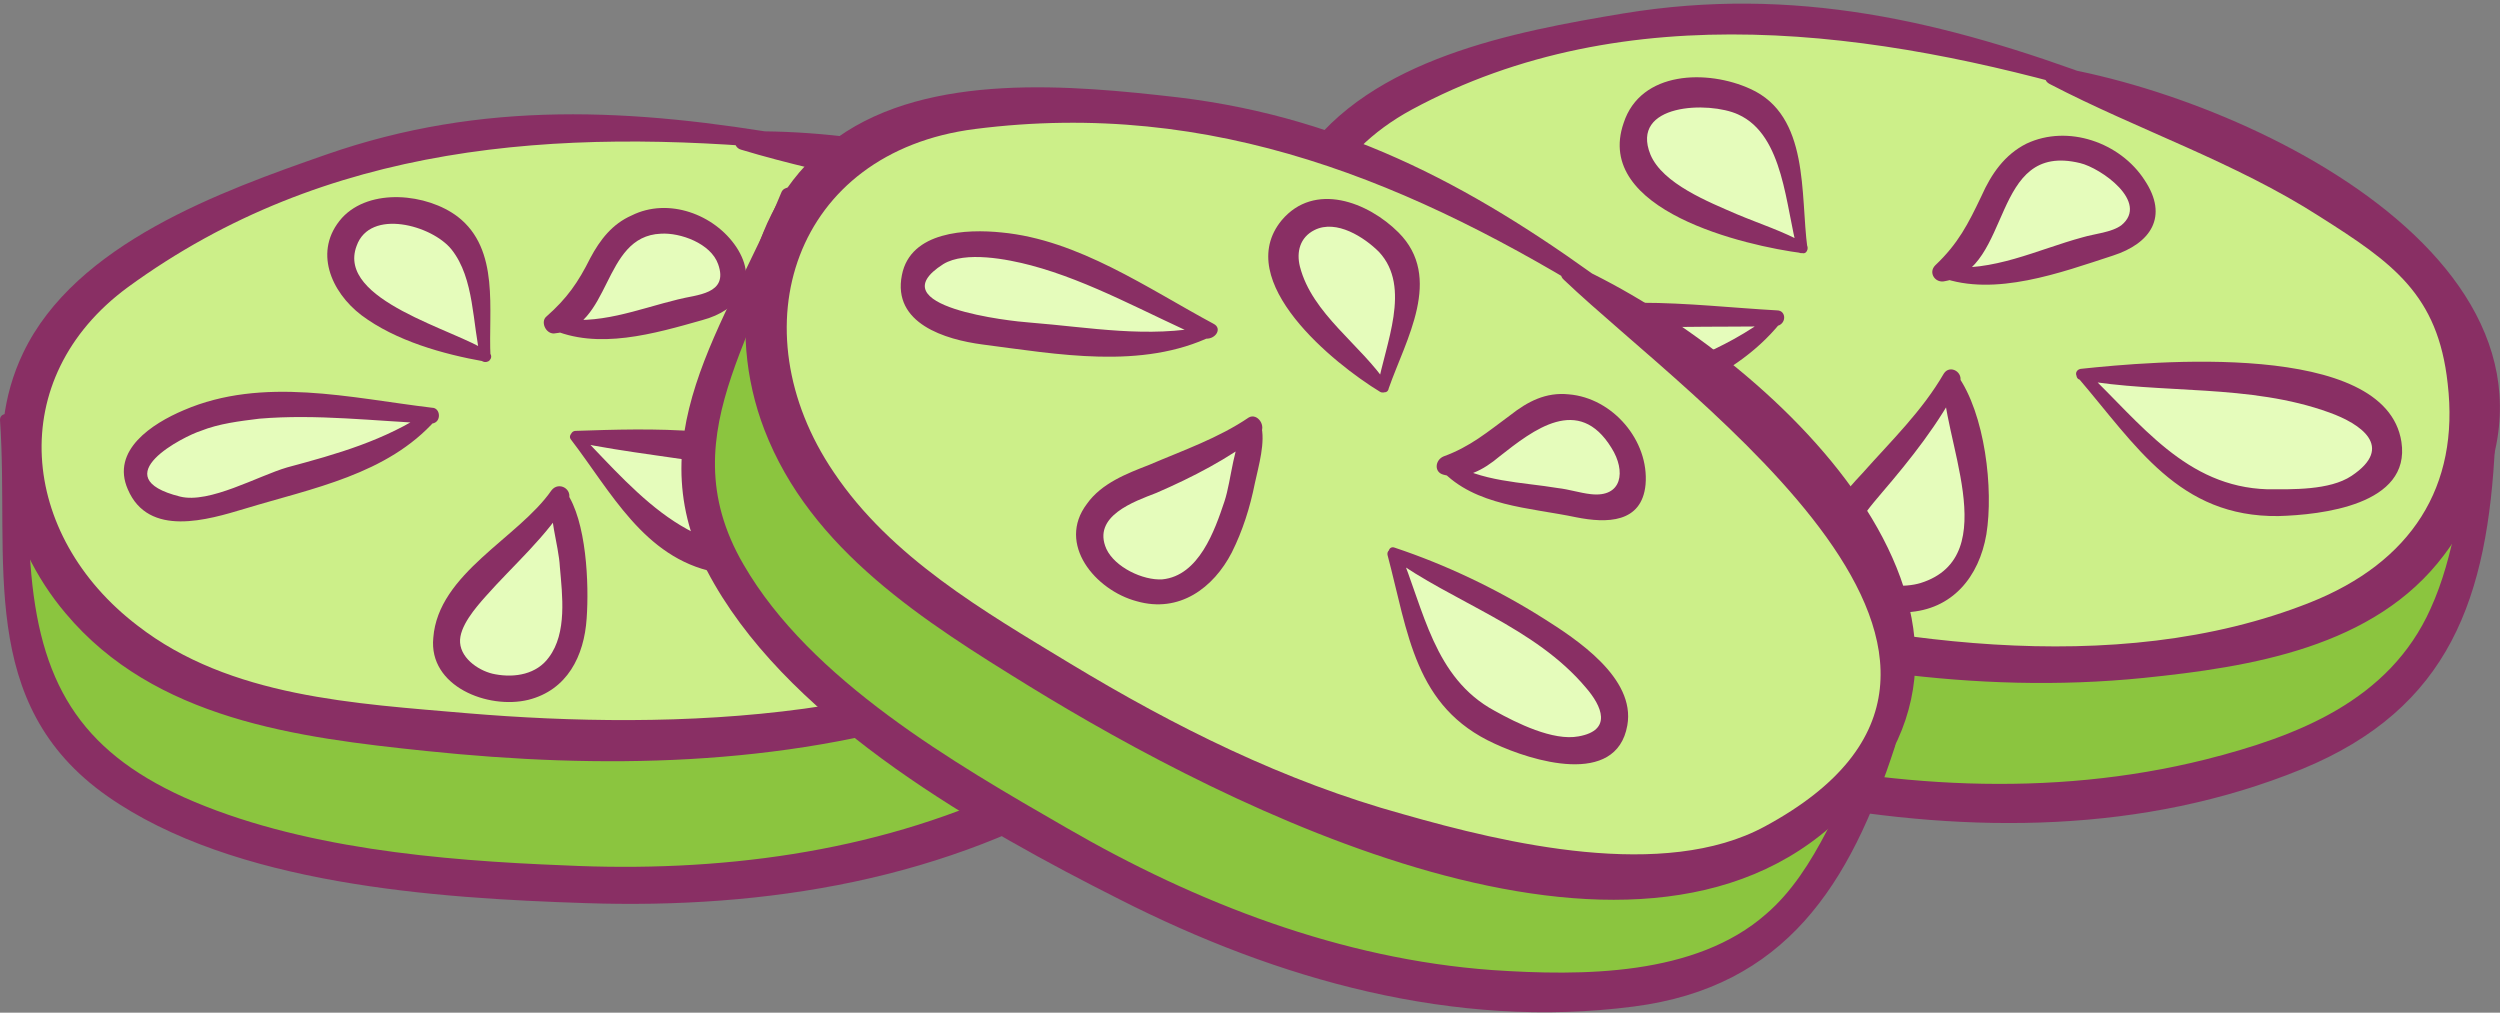 <?xml version="1.0" encoding="utf-8"?>
<!-- Generator: Adobe Illustrator 19.1.0, SVG Export Plug-In . SVG Version: 6.00 Build 0)  -->
<svg version="1.1" id="Layer_1" xmlns="http://www.w3.org/2000/svg" xmlns:xlink="http://www.w3.org/1999/xlink" x="0px" y="0px"
	 viewBox="0 0 205.4 83.2" style="enable-background:new 0 0 205.4 83.2;" xml:space="preserve">
<rect x="0" y="0" width="205.4" height="83.2" fill="#808080" stroke="none"/>
<style type="text/css">
	.st0{fill:#97DD24;}
	.st1{fill:#E05C46;}
	.st2{fill:#FAB239;}
	.st3{fill:#8BC53F;}
	.st4{fill:#CCEF89;}
	.st5{fill:#FECF83;}
	.st6{fill:#FE6600;}
	.st7{fill:#892F64;}
	.st8{fill:#FFFFFF;}
	.st9{fill:#E04B2C;}
	.st10{fill:#6E2F8C;}
	.st11{fill:#FDC400;}
	.st12{fill:#E5FCBB;}
	.st13{fill:#FFEFDC;}
	.st14{fill:#F48371;}
	.st15{fill:#FF9300;}
	.st16{fill:#FFAD4A;}
	.st17{fill:#F7D5EE;}
	.st18{fill:#AF6D9B;}
	.st19{fill:#E2AA59;}
</style>
<g>
	<g>
		<g>
			<g>
				<g>
					<path class="st3" d="M104.9,17.4c0.7,9.2-5.1,18.3,0.3,27c4.6,7.6,13.4,11,21.4,14c19.7,7.2,41.5,11.3,61.7,3.4
						c4.5-1.8,9.2-4,11.6-8.5c2.8-5.1,3.4-11.3,4.1-17L104.9,17.4z"/>
				</g>
			</g>
			<g>
				<g>
					<g>
						<path class="st7" d="M104.5,17.4c-1.6,13.3-6.5,24.7,5.6,34.3c10.2,8.1,25.7,11.9,38.1,14.3c13.7,2.5,27.9,2.5,40.9-2.8
							c12.2-5,15.3-14.1,15.9-26.8c0-1.1-1.7-1.4-1.9-0.3c-1,4.7-1.4,9.5-3.4,13.9c-3.4,7.6-11,10.5-18.5,12.4
							c-12.8,3.2-26.2,2.3-39-0.8c-10-2.5-21.9-5.5-30.1-12.1c-11.2-9-5-20.4-6.6-32.2C105.3,16.7,104.5,17,104.5,17.4L104.5,17.4z"
							/>
					</g>
				</g>
			</g>
		</g>
		<g>
			<g>
				<g>
					<path class="st4" d="M172.7,7.2c-8.1-2.7-16.4-5.4-25-5.8C138.4,1,129,3,120.3,5.8c-6,1.9-11.7,5.2-13.9,11.4
						c-2.6,7.3,0.1,15.3,5.3,20.7c5.4,5.6,13.1,8.2,20.4,10.4c8.3,2.5,16.7,4.6,25.3,5.6c9,1,18.2,0.7,27.1-1.3
						c3.7-0.9,7.8-1.9,11.1-4.1c3-2.1,4.9-5.2,6.5-8.5c1.9-3.9,2.9-8.1,1.2-12.3c-1.7-4.1-5.3-7-8.8-9.4
						c-7.8-5.4-16.6-9.2-25.6-12.1L172.7,7.2z"/>
				</g>
			</g>
			<g>
				<g>
					<g>
						<path class="st7" d="M172.8,6.6c-13.1-4.9-25.4-7.8-39.4-5.5c-9,1.5-20.8,3.7-26.4,11.8c-5,7.2-3.6,16.8,1.5,23.7
							c6.2,8.5,17,11.7,26.7,14.4c13.3,3.8,27,6.1,40.9,4.7c8.8-0.9,19-2.5,24.7-10.1C216.9,24.1,186.9,8.6,169,5.5
							c-0.8-0.1-1.4,1-0.6,1.4c7.3,3.8,15.2,6.4,22.2,10.9c6,3.8,9.7,6.4,10.5,13.7c1,8.5-3,14.7-11.3,18
							c-16.1,6.4-35.9,3.2-51.9-1.2c-7.1-2-14.7-3.9-20.9-8.1C105.7,32.6,102.7,16.2,116,9c17.6-9.5,38.3-6.5,56.5-1.2
							C173.3,8,173.5,6.9,172.8,6.6L172.8,6.6z"/>
					</g>
				</g>
			</g>
		</g>
		<g>
			<g>
				<g>
					<path class="st12" d="M146,26.1c-5.8-0.1-11.8-0.5-17.6,0.3c-2.9,0.4-11.9,3.7-8.4,8.3c2.3,3,8.6-0.1,11.3-1.1
						C136.4,31.6,142.2,30.3,146,26.1L146,26.1z"/>
				</g>
			</g>
			<g>
				<g>
					<g>
						<path class="st7" d="M146,25.5c-7.2-0.4-15.2-1.7-22.1,1.3c-2.9,1.2-6.9,3.8-5.4,7.5c1.8,4.5,7.5,2.6,10.8,1.3
							c6.1-2.3,12.8-3.9,17-9.1c0.4-0.5-0.2-1-0.7-0.7c-4,3.1-8.6,4.5-13.3,6.2c-1.4,0.5-2.8,1.1-4.2,1.7c-2.8,1.1-3.1,1.6-5.2-0.9
							c-2.2-1.3-2.3-2.3-0.2-3.1c0.8-0.5,1.7-0.9,2.6-1.3c1.6-0.6,3.2-0.9,5-1.1c5.2-0.6,10.4-0.4,15.6-0.5
							C146.8,26.7,146.8,25.5,146,25.5L146,25.5z"/>
					</g>
				</g>
			</g>
		</g>
		<g>
			<g>
				<g>
					<path class="st12" d="M160.3,31.1c-1.4,2.7-3.4,5-5.4,7.3c-1.5,1.8-4.2,4.1-4.3,6.7c-0.1,4,5.8,5,8.6,3.4
						C164.6,45.5,161.5,35.6,160.3,31.1L160.3,31.1z"/>
				</g>
			</g>
			<g>
				<g>
					<g>
						<path class="st7" d="M159.7,30.7c-1.8,3.1-4.3,5.5-6.7,8.2c-1.5,1.6-3.2,3.5-3.4,5.8c-0.4,3.9,3.7,5.8,7.1,5.6
							c3.7-0.2,5.9-2.9,6.5-6.4c0.6-3.7-0.1-9.9-2.4-13.1c-0.3-0.5-1.1-0.3-1.1,0.3c-0.3,4.6,5.1,14.6-1.9,16.8
							c-1.3,0.4-3.5,0.3-4.6-0.5c-2.8-2.1-0.2-5,1.4-6.9c2.4-2.8,4.7-5.7,6.4-9C161.4,30.6,160.2,29.9,159.7,30.7L159.7,30.7z"/>
					</g>
				</g>
			</g>
		</g>
		<g>
			<g>
				<g>
					<path class="st12" d="M171,30.7c3.9,3.9,6.8,9.2,12.6,10.3c2.8,0.5,12.2,0.5,12.6-3.8C196.7,30.1,174.4,30.9,171,30.7L171,30.7
						z"/>
				</g>
			</g>
			<g>
				<g>
					<g>
						<path class="st7" d="M170.7,31c4.8,5.6,8.3,11.5,16.5,11.4c3.5-0.1,10.9-0.9,10.1-6.1c-1.3-8.4-20.6-6.6-26.3-6
							c-0.4,0-0.6,0.8-0.1,0.9c6.7,1.2,13.9,0.3,20.5,2.7c2.5,0.9,5.4,2.8,1.8,5.2c-1.8,1.2-4.9,1.1-6.9,1.1
							c-6.7-0.2-10.4-5.4-14.9-9.7C170.9,30,170.3,30.6,170.7,31L170.7,31z"/>
					</g>
				</g>
			</g>
		</g>
		<g>
			<g>
				<g>
					<path class="st12" d="M148,20.4c-1-4.2-0.7-9.6-4-11.7c-1.6-1-7.5-2.6-9.4,1.3C131.5,16.3,145.9,19.6,148,20.4L148,20.4z"/>
				</g>
			</g>
			<g>
				<g>
					<g>
						<path class="st7" d="M148.5,20.4c-0.6-4.4,0.2-10.9-4.7-13.1c-3.5-1.6-9-1.5-10.4,2.8c-2.5,7.2,10,10.1,14.7,10.7
							c0.4,0.1,0.6-0.6,0.2-0.8c-1.8-1-3.7-1.6-5.6-2.4c-2.3-1-6.1-2.5-7.1-4.9c-1.7-4.2,4.8-4.4,7.2-3.3c3.8,1.7,3.9,7.7,4.9,11.2
							C147.7,20.9,148.5,20.9,148.5,20.4L148.5,20.4z"/>
					</g>
				</g>
			</g>
		</g>
		<g>
			<g>
				<g>
					<path class="st12" d="M159.6,22.3c3.5,1.1,7.4-0.8,10.8-1.6c3-0.7,7.7-1.3,4.9-5.4c-2-2.9-6.1-4.1-9.1-2.1
						C163,15.3,163.3,20.8,159.6,22.3L159.6,22.3z"/>
				</g>
			</g>
			<g>
				<g>
					<g>
						<path class="st7" d="M159.5,22.8c4.4,1.6,9.8-0.4,14.1-1.8c3.1-1,4.6-3.2,2.6-6.2c-2-3.1-6.3-4.6-9.7-3
							c-1.8,0.9-2.9,2.5-3.7,4.3c-1.1,2.3-1.9,3.9-3.8,5.7c-0.6,0.6,0,1.5,0.8,1.3c5.6-1,3.7-11.5,11.1-9.7c1.7,0.4,5.7,3.2,3.4,5.1
							c-0.8,0.6-2.2,0.7-3.2,1c-3.7,1-7.4,2.9-11.4,2.4C159.2,21.8,158.9,22.6,159.5,22.8L159.5,22.8z"/>
					</g>
				</g>
			</g>
		</g>
	</g>
	<g>
		<g>
			<g>
				<g>
					<path class="st3" d="M0.5,34.5c2.4,8.8-1.7,18.2,4.8,25.8c6.3,7.5,17.1,9.2,26.2,10.7c19.7,3.2,41,2.7,58.4-8
						c4.4-2.7,9-5.8,10.5-11c1.6-5.4,1.2-11.8,0.9-17.4L0.5,34.5z"/>
				</g>
			</g>
			<g>
				<g>
					<g>
						<path class="st7" d="M0,34.5c0.8,11.6-2,23.3,8.8,30.9c10.4,7.3,27,8.4,39.3,8.8c14.8,0.5,29.8-1.9,42.6-9.8
							c11.6-7.2,13.3-16.4,11.6-29.8c-0.2-1.2-1.9-1.3-2,0c-0.1,7.1,0.5,14.8-3.7,20.9c-2.9,4.2-8.8,7.2-13.5,9.3
							c-11.4,5.3-24.2,6.9-36.7,6.3c-10.2-0.4-21.9-1.4-31.3-5.6C6.5,61.6,3.2,56,2.5,46.3c-0.3-4.3-0.2-7.9-1.6-12
							C0.8,33.9,0,33.9,0,34.5L0,34.5z"/>
					</g>
				</g>
			</g>
		</g>
		<g>
			<g>
				<g>
					<path class="st4" d="M65.1,11.8c-9.2-1.3-18.5-2.4-27.7-0.7c-8.2,1.5-15.9,4.9-23.3,8.7C6.8,23.5,1.4,28.6,1.6,37.3
						c0.2,7.2,4.8,13.4,10.8,17c7,4.3,16,5,24,5.8c7.8,0.8,15.6,1,23.4,0.3c7.7-0.7,15.2-2.3,22.4-5.1c3.6-1.4,7.1-3,10.3-5.1
						c3.8-2.5,5.6-5.6,6.9-9.9c1.3-4.1,2.2-8.4,0.3-12.4c-1.9-4-5.7-6.6-9.5-8.4c-9.1-4.3-19.3-6.7-29.2-7.9L65.1,11.8z"/>
				</g>
			</g>
			<g>
				<g>
					<g>
						<path class="st7" d="M65.3,11.2c-13.3-2.3-25.6-3-38.5,1.5c-8.6,3-20.6,7.3-24.9,16.3c-3.4,7.1-1.5,15.5,3.5,21.4
							c7.3,8.7,19,10.2,29.6,11.3c14.4,1.5,29.1,1.3,43.1-3.1c8.7-2.7,18.3-6.3,22.2-15.2c10.5-23.7-21.1-33-39.2-32.6
							c-0.9,0-1,1.3-0.2,1.5c7.6,2.3,15.4,3.3,22.8,6.1c8.5,3.2,16.3,6.7,15.1,18.3c-0.5,4.6-3.4,9.2-7,12
							c-14.1,10.8-36.7,11.3-53.4,9.9c-9.2-0.8-19.5-1.3-27.1-7.2c-9.7-7.4-11-20.3-0.8-27.8c16.3-11.9,35.3-13.1,54.6-11.3
							C65.8,12.5,65.9,11.4,65.3,11.2L65.3,11.2z"/>
					</g>
				</g>
			</g>
		</g>
		<g>
			<g>
				<g>
					<path class="st12" d="M35.5,34.1c-5.9-0.4-11.9-1.7-17.7-0.3c-2.5,0.6-8.9,3.2-5.7,6.8c2.2,2.5,6.7,0.4,9.2-0.4
						C26.1,38.6,31.6,37.8,35.5,34.1L35.5,34.1z"/>
				</g>
			</g>
			<g>
				<g>
					<g>
						<path class="st7" d="M35.5,33.5c-6.7-0.8-13.9-2.6-20.4,0.2c-2.6,1.1-6,3.3-4.6,6.5c1.7,4,6.6,2.5,9.6,1.6
							c5.6-1.7,11.7-2.8,15.7-7.3c0.3-0.4-0.1-1-0.6-0.7c-3.6,2.4-7.5,3.5-11.6,4.6c-2.4,0.7-6.4,3-8.8,2.4c-6.4-1.6,0.4-5,1.7-5.4
							c1.5-0.6,3.2-0.8,4.8-1c4.7-0.4,9.5,0.2,14.2,0.4C36.3,34.7,36.2,33.5,35.5,33.5L35.5,33.5z"/>
					</g>
				</g>
			</g>
		</g>
		<g>
			<g>
				<g>
					<path class="st12" d="M46,40.6c-2.3,3.9-7.1,6.4-8.9,10.5c-1.6,3.5,1.9,5.6,5.1,5.4C49.6,56,46.9,45.2,46,40.6L46,40.6z"/>
				</g>
			</g>
			<g>
				<g>
					<g>
						<path class="st7" d="M45.3,40.3c-2.7,3.9-9.3,6.8-9.7,12.1c-0.4,4,4.5,5.9,7.8,5.1c3.2-0.8,4.6-3.6,4.8-6.7
							c0.2-2.8,0-8-1.7-10.4c-0.3-0.4-1-0.4-1.1,0.1c-0.4,1.8,0.5,4.2,0.6,6.1c0.2,2.3,0.6,5.4-0.9,7.4c-1,1.4-2.8,1.7-4.4,1.4
							c-1.2-0.2-2.8-1.2-2.9-2.6c-0.1-1.3,1.3-2.9,2.1-3.8c2.3-2.6,5-4.9,6.8-7.9C47.1,40.2,45.9,39.5,45.3,40.3L45.3,40.3z"/>
					</g>
				</g>
			</g>
		</g>
		<g>
			<g>
				<g>
					<path class="st12" d="M47.3,35.9c3.9,4.4,6.5,9.6,13,10.2c2.6,0.2,11.3-0.1,8.7-4.9c-1.7-3.2-7.6-3.8-10.7-4.2
						C54.7,36.4,51,36.2,47.3,35.9L47.3,35.9z"/>
				</g>
			</g>
			<g>
				<g>
					<g>
						<path class="st7" d="M46.9,36.1c3.3,4.3,6,9.7,11.8,10.9c3.1,0.7,8.1,0.6,10.6-1.6c2.8-2.4,0.5-5.9-2.1-7.4
							c-5.6-3.1-13.8-2.8-19.9-2.6c-0.5,0-0.6,0.8-0.1,0.9c4.3,0.9,8.7,1.3,13.1,2.1c1.6,0.3,3.2,0.5,4.6,1.1c3,1.2,4.3,4.2,0.6,5.1
							c-8.2,2-12.8-3.7-17.9-9C47.3,35.2,46.6,35.7,46.9,36.1L46.9,36.1z"/>
					</g>
				</g>
			</g>
		</g>
		<g>
			<g>
				<g>
					<path class="st12" d="M39.9,29.3c-0.6-3.6,0.2-9-3.6-11c-2.6-1.4-7.4-1.7-8.2,2C26.9,25.6,36.5,27.9,39.9,29.3L39.9,29.3z"/>
				</g>
			</g>
			<g>
				<g>
					<g>
						<path class="st7" d="M40.3,29.3c-0.2-3.8,0.8-8.8-2.7-11.5c-2.5-1.9-7.2-2.4-9.5,0.1c-2.4,2.7-0.9,6.1,1.6,8
							c2.8,2.1,6.7,3.2,10.1,3.8c0.5,0.1,0.8-0.5,0.3-0.8c-2.6-1.8-12.5-4.2-10.8-8.7c1.1-3.1,6.2-1.7,7.8,0.3
							c1.9,2.4,1.7,6.1,2.4,9C39.6,29.9,40.4,29.8,40.3,29.3L40.3,29.3z"/>
					</g>
				</g>
			</g>
		</g>
		<g>
			<g>
				<g>
					<path class="st12" d="M45.4,26.6c3.5,1.4,7.8-0.5,11.3-1.1c2.9-0.6,5-2,2.6-5c-2.1-2.6-6.1-3.3-8.5-0.8
						C48.7,21.8,48.4,25.6,45.4,26.6L45.4,26.6z"/>
				</g>
			</g>
			<g>
				<g>
					<g>
						<path class="st7" d="M45.2,27c3.9,1.8,8.6,0.4,12.5-0.7c3-0.8,4.7-3.1,2.8-6c-1.8-2.7-5.6-4.1-8.6-2.6c-1.6,0.7-2.6,2-3.4,3.5
							c-1,2-1.9,3.3-3.6,4.8c-0.5,0.4-0.1,1.4,0.6,1.4c4.8-0.4,3.9-8,8.8-8.2c1.6-0.1,4.1,0.8,4.7,2.5c0.9,2.5-1.8,2.5-3.3,2.9
							c-3.3,0.8-6.6,2.2-10.1,1.5C45,26.1,44.6,26.8,45.2,27L45.2,27z"/>
					</g>
				</g>
			</g>
		</g>
	</g>
	<g>
		<g>
			<g>
				<g>
					<path class="st3" d="M64.7,15.9C62.9,25,54.8,32.1,57.6,42c2.4,8.5,9.9,14.3,16.8,19.2c17,12.3,36.8,22.2,58.4,20.1
						c4.8-0.5,9.9-1.4,13.5-5c4-4.2,6.3-9.9,8.6-15.2L64.7,15.9z"/>
				</g>
			</g>
			<g>
				<g>
					<g>
						<path class="st7" d="M64.2,15.8c-4.5,11-12.4,20.4-5.5,32.2C65.4,59.6,80.5,68.1,92,73.9c13,6.6,27.5,10.7,42.2,8.8
							c12.5-1.6,17.8-10,21.5-21.4c0.3-1.1-1.3-1.7-1.8-0.8c-2.6,4.8-4.6,11-8.8,14.6c-5.8,5.1-15.1,5.1-22.5,4.6
							c-12.4-0.9-24.3-5.5-35-11.7c-9.2-5.3-21-12.1-26.5-21.6c-6.6-11.3,2.6-19.8,4-30.7C65.2,15.3,64.4,15.3,64.2,15.8L64.2,15.8z
							"/>
					</g>
				</g>
			</g>
		</g>
		<g>
			<g>
				<g>
					<path class="st4" d="M132.6,24.5c-7.1-4.8-14.3-9.7-22.5-12.4c-8.8-2.9-18.4-3.5-27.5-3.3c-6.3,0.2-12.7,1.9-16.5,7.2
						c-4.5,6.3-4.1,14.7-0.5,21.3c3.7,6.9,10.4,11.5,16.8,15.6c7.3,4.7,14.8,9,22.9,12.3c8.4,3.4,17.3,5.6,26.4,6.1
						c3.8,0.2,8.1,0.3,11.7-0.9c3.5-1.2,6.2-3.7,8.6-6.4c2.9-3.3,5-7,4.5-11.5c-0.6-4.4-3.2-8.1-5.9-11.5
						c-6.1-7.3-13.5-13.4-21.3-18.6L132.6,24.5z"/>
				</g>
			</g>
			<g>
				<g>
					<g>
						<path class="st7" d="M132.9,24c-11.2-8.3-22-14.3-36.1-16c-8.7-1-20.4-2.1-28,3.3c-7.6,5.4-9.2,15.7-6,24
							c3.8,9.9,13.2,15.8,21.8,21.1c16.1,9.9,49.6,27.1,66.6,10.8c17.4-16.6-5.9-38.1-21.8-45.4c-0.7-0.3-1.6,0.6-0.9,1.2
							C139,33,170,54.4,145,67.9c-8.3,4.5-21.3,1.4-29.7-1c-9.8-2.7-18.8-7.2-27.4-12.4c-7.1-4.3-14.7-8.7-19.4-15.7
							C60.5,27,65.2,12.5,80.1,10.6c19.6-2.5,36,4.4,52.2,14.5C133,25.5,133.5,24.5,132.9,24L132.9,24z"/>
					</g>
				</g>
			</g>
		</g>
		<g>
			<g>
				<g>
					<path class="st12" d="M99.4,27.1c-4.7-2.3-9.3-5-14.3-6.5c-2.5-0.8-11-1.6-9.9,3.4c0.7,3.3,7,3.2,9.5,3.4
						C89.6,27.9,94.7,29,99.4,27.1L99.4,27.1z"/>
				</g>
			</g>
			<g>
				<g>
					<g>
						<path class="st7" d="M99.7,26.6c-5.4-2.9-11.1-6.9-17.4-7.5c-2.9-0.3-7.5-0.1-8.2,3.5c-0.8,4,3.6,5.3,6.6,5.7
							c6.2,0.8,13.1,2.1,18.9-0.7c0.5-0.2,0.1-0.9-0.4-0.8c-4.9,1-9.6,0.1-14.6-0.3c-1.5-0.1-12.6-1.3-7.1-4.8
							c1.8-1.1,5.3-0.4,7.2,0.1c4.9,1.3,9.6,4,14.2,6C99.8,28,100.5,27,99.7,26.6L99.7,26.6z"/>
					</g>
				</g>
			</g>
		</g>
		<g>
			<g>
				<g>
					<path class="st12" d="M102.9,35c-2.1,1.7-4.7,2.7-7.1,3.8c-1.9,0.8-5,1.7-6,3.7c-1.6,3.2,2.8,6.2,5.6,6
						C100.9,48.2,102.2,39,102.9,35L102.9,35z"/>
				</g>
			</g>
			<g>
				<g>
					<g>
						<path class="st7" d="M102.6,34.3c-2.5,1.7-5.4,2.7-8.2,3.9c-1.8,0.7-3.9,1.5-5.1,3.2c-2.5,3.3,0.7,7.1,4.1,8
							c3.5,1,6.3-1.1,7.8-4c0.9-1.8,1.5-3.7,1.9-5.7c0.3-1.4,0.9-3.4,0.5-4.8c-0.2-0.5-0.8-0.5-1.1-0.1c-1.2,1.6-1.3,4.6-1.9,6.4
							c-0.8,2.4-2.1,6.1-5.1,6.4c-1.6,0.1-3.9-1-4.6-2.5c-1.2-2.7,2.3-3.9,4.1-4.6c3-1.3,5.9-2.8,8.5-4.8
							C104.1,35,103.3,33.9,102.6,34.3L102.6,34.3z"/>
					</g>
				</g>
			</g>
		</g>
		<g>
			<g>
				<g>
					<path class="st12" d="M114.4,45.5c1.6,4.6,1.9,10,6.2,13.1c2.1,1.5,9.7,5.1,11.6,1.8C135.4,54.9,117.2,46.9,114.4,45.5
						L114.4,45.5z"/>
				</g>
			</g>
			<g>
				<g>
					<g>
						<path class="st7" d="M114,45.6c1.7,6.4,2.2,12.5,8.8,15.5c3,1.4,10,3.6,10.9-1.5c0.7-3.9-4.2-7.1-6.9-8.8
							c-3.8-2.4-8-4.4-12.2-5.8c-0.5-0.2-0.7,0.5-0.3,0.8c5.1,3.7,11.8,5.7,16,10.7c1.3,1.5,2.2,3.5-0.6,4c-2.1,0.4-5.1-1.1-6.9-2.1
							c-5-2.7-5.8-8.3-7.8-13.1C114.6,44.9,113.9,45.1,114,45.6L114,45.6z"/>
					</g>
				</g>
			</g>
		</g>
		<g>
			<g>
				<g>
					<path class="st12" d="M113.7,31.8c0.9-3.8,3.1-8,1.3-10.9c-0.9-1.4-5.1-5-8.1-2.6C102,22.2,112.3,30.4,113.7,31.8L113.7,31.8z"
						/>
				</g>
			</g>
			<g>
				<g>
					<g>
						<path class="st7" d="M114.1,31.9c1.4-4,4.5-9.1,0.8-12.8c-2.5-2.5-6.9-4.2-9.6-1c-4.1,5,4.3,11.8,8.1,14.1
							c0.4,0.2,0.8-0.2,0.6-0.6c-2.2-3.3-6.2-5.8-7.2-9.7c-0.3-1.2,0-2.4,1.2-3c1.8-0.9,4.1,0.6,5.3,1.8c2.7,2.9,0.5,7.6-0.1,11
							C113.2,32.2,114,32.5,114.1,31.9L114.1,31.9z"/>
					</g>
				</g>
			</g>
		</g>
		<g>
			<g>
				<g>
					<path class="st12" d="M118.7,38.3c2.4,2.3,6.3,2.2,9.3,2.8c2.7,0.6,6.7,1.9,6-2.5c-0.5-3.1-3.3-5.7-6.5-5.2
						C124.2,34,122.3,38.5,118.7,38.3L118.7,38.3z"/>
				</g>
			</g>
			<g>
				<g>
					<g>
						<path class="st7" d="M118.4,38.6c2.8,3,7.3,3.1,11.1,3.9c2.5,0.5,5.4,0.5,5.7-2.7c0.3-3.6-2.7-7.1-6.3-7.4
							c-1.9-0.2-3.4,0.6-4.8,1.7c-1.9,1.4-3.3,2.6-5.5,3.4c-0.7,0.3-0.8,1.3,0,1.5c1.7,0.5,3.3-0.4,4.6-1.5c2.8-2.2,6.5-5.1,9.2-0.7
							c1.2,1.9,0.9,4.1-1.7,3.8c-0.9-0.1-1.8-0.4-2.7-0.5c-3-0.5-6.3-0.5-9-2.2C118.5,37.6,118.1,38.3,118.4,38.6L118.4,38.6z"/>
					</g>
				</g>
			</g>
		</g>
	</g>
</g>
</svg>

